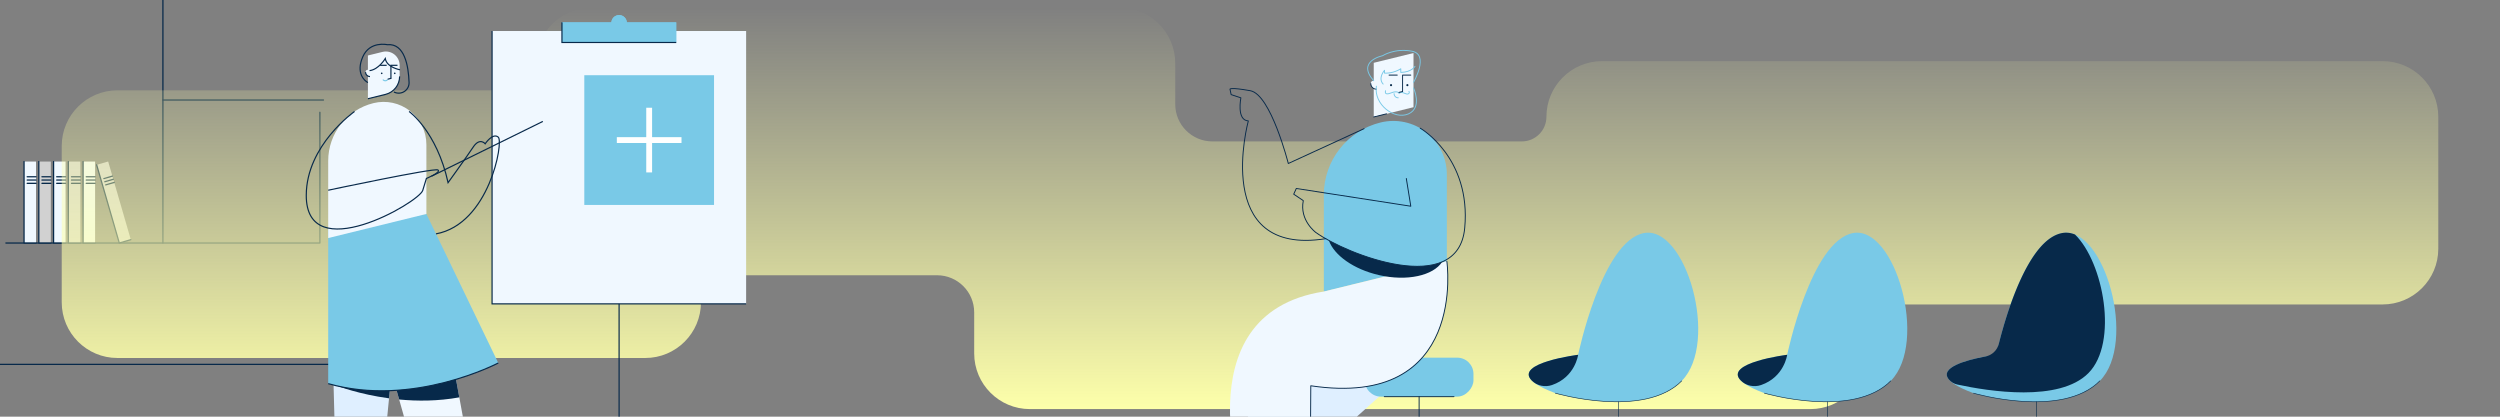 <svg width="1200" height="200" viewBox="0 0 1200 200" fill="none" xmlns="http://www.w3.org/2000/svg">
<rect x="0" y="0" width="1200" height="200" fill="#808080" stroke="none"/>
<g clip-path="url(#clip0_929_55865)">
<path d="M153.55 53.902V116.646H2.843" stroke="#07294A" stroke-width="0.611" stroke-linecap="round" stroke-linejoin="round"/>
<path d="M184.516 174.907V61.233" stroke="#07294A" stroke-width="0.611" stroke-linecap="round" stroke-linejoin="round"/>
<path d="M-75.455 174.908H231.848" stroke="#07294A" stroke-width="0.611" stroke-linecap="round" stroke-linejoin="round"/>
<path d="M78.196 -20.633V116.646" stroke="#07294A" stroke-width="0.611" stroke-linecap="round" stroke-linejoin="round"/>
<path d="M78.197 48.006H155.261" stroke="#07294A" stroke-width="0.611" stroke-linecap="round" stroke-linejoin="round"/>
<rect x="11.542" y="77.546" width="5.758" height="39.069" fill="#F0F8FF"/>
<path d="M17.3 116.616H11.543V77.546" stroke="#07294A" stroke-width="0.611" stroke-linecap="round" stroke-linejoin="round"/>
<path d="M13.05 84.856H17.3" stroke="#07294A" stroke-width="0.611" stroke-linecap="round" stroke-linejoin="round"/>
<path d="M13.05 86.429H17.3" stroke="#07294A" stroke-width="0.611" stroke-linecap="round" stroke-linejoin="round"/>
<path d="M13.05 88.002H17.3" stroke="#07294A" stroke-width="0.611" stroke-linecap="round" stroke-linejoin="round"/>
<rect x="18.628" y="77.546" width="5.758" height="39.069" fill="#D1D1D1"/>
<path d="M24.386 116.616H18.628V77.546" stroke="#07294A" stroke-width="0.611" stroke-linecap="round" stroke-linejoin="round"/>
<path d="M20.136 84.856H24.386" stroke="#07294A" stroke-width="0.611" stroke-linecap="round" stroke-linejoin="round"/>
<path d="M20.136 86.429H24.386" stroke="#07294A" stroke-width="0.611" stroke-linecap="round" stroke-linejoin="round"/>
<path d="M20.136 88.002H24.386" stroke="#07294A" stroke-width="0.611" stroke-linecap="round" stroke-linejoin="round"/>
<rect x="25.714" y="77.546" width="5.758" height="39.069" fill="#F0F8FF"/>
<path d="M31.472 116.616H25.714V77.546" stroke="#07294A" stroke-width="0.611" stroke-linecap="round" stroke-linejoin="round"/>
<path d="M27.222 84.856H31.472" stroke="#07294A" stroke-width="0.611" stroke-linecap="round" stroke-linejoin="round"/>
<path d="M27.222 86.429H31.472" stroke="#07294A" stroke-width="0.611" stroke-linecap="round" stroke-linejoin="round"/>
<path d="M27.222 88.002H31.472" stroke="#07294A" stroke-width="0.611" stroke-linecap="round" stroke-linejoin="round"/>
<rect x="32.8" y="77.546" width="5.758" height="39.069" fill="#D1D1D1"/>
<path d="M38.558 116.616H32.8V77.546" stroke="#07294A" stroke-width="0.611" stroke-linecap="round" stroke-linejoin="round"/>
<path d="M34.308 84.856H38.557" stroke="#07294A" stroke-width="0.611" stroke-linecap="round" stroke-linejoin="round"/>
<path d="M34.308 86.429H38.557" stroke="#07294A" stroke-width="0.611" stroke-linecap="round" stroke-linejoin="round"/>
<path d="M34.308 88.002H38.557" stroke="#07294A" stroke-width="0.611" stroke-linecap="round" stroke-linejoin="round"/>
<rect x="39.886" y="77.546" width="5.758" height="39.069" fill="#F0F8FF"/>
<path d="M45.644 116.616H39.886V77.546" stroke="#07294A" stroke-width="0.611" stroke-linecap="round" stroke-linejoin="round"/>
<path d="M41.394 84.856H45.644" stroke="#07294A" stroke-width="0.611" stroke-linecap="round" stroke-linejoin="round"/>
<path d="M41.394 86.429H45.644" stroke="#07294A" stroke-width="0.611" stroke-linecap="round" stroke-linejoin="round"/>
<path d="M41.394 88.002H45.644" stroke="#07294A" stroke-width="0.611" stroke-linecap="round" stroke-linejoin="round"/>
<rect x="46.388" y="79.118" width="5.758" height="39.069" transform="rotate(-16.151 46.388 79.118)" fill="#D1D1D1"/>
<path d="M62.787 115.044L57.256 116.646L46.388 79.118" stroke="#07294A" stroke-width="0.611" stroke-linecap="round" stroke-linejoin="round"/>
<path d="M49.87 85.719L53.952 84.537" stroke="#07294A" stroke-width="0.611" stroke-linecap="round" stroke-linejoin="round"/>
<path d="M50.307 87.231L54.389 86.048" stroke="#07294A" stroke-width="0.611" stroke-linecap="round" stroke-linejoin="round"/>
<path d="M50.745 88.742L54.827 87.56" stroke="#07294A" stroke-width="0.611" stroke-linecap="round" stroke-linejoin="round"/>
<path fill-rule="evenodd" clip-rule="evenodd" d="M284.017 3.638C269.251 3.638 257.281 15.608 257.281 30.374V30.374C257.281 37.541 251.471 43.351 244.304 43.351H56.362C41.596 43.351 29.626 55.321 29.626 70.087V145.097C29.626 159.863 41.596 171.834 56.362 171.834H309.729C324.495 171.834 336.465 159.863 336.465 145.097V145.097C336.465 137.93 342.275 132.121 349.442 132.121H449.788C459.632 132.121 467.612 140.101 467.612 149.945V169.626C467.612 184.392 479.582 196.363 494.349 196.363H868.969C883.735 196.363 895.706 184.392 895.706 169.626V163.961C895.706 154.117 903.686 146.137 913.53 146.137H1143.64C1158.41 146.137 1170.38 134.167 1170.38 119.4V56.07C1170.38 41.304 1158.41 29.334 1143.64 29.334H769.018C754.252 29.334 742.282 41.304 742.282 56.07V56.07C742.282 62.592 736.995 67.88 730.473 67.88H581.944C572.1 67.88 564.12 59.899 564.12 50.055V30.374C564.12 15.608 552.15 3.638 537.384 3.638H284.017Z" fill="url(#paint0_linear_929_55865)"/>
<rect width="121.948" height="130.971" transform="matrix(-1 0 0 1 358.14 14.887)" fill="#F0F8FF"/>
<path d="M236.192 14.887V145.857H358.14" stroke="#07294A" stroke-width="0.567"/>
<rect width="54.853" height="9.66" transform="matrix(-1 0 0 1 324.592 10.735)" fill="#79C9E7"/>
<path d="M297.166 14.677C295.111 14.677 293.445 13.01 293.445 10.955C293.445 8.9 295.111 7.234 297.166 7.234C299.221 7.234 300.887 8.9 300.887 10.955C300.887 13.01 299.221 14.677 297.166 14.677Z" fill="#79C9E7"/>
<rect width="54.853" height="9.66" transform="matrix(-1 0 0 1 324.592 10.735)" fill="#79C9E7"/>
<path d="M269.739 10.734V20.394H324.592" stroke="#07294A" stroke-width="0.567"/>
<path d="M297.166 14.677C295.111 14.677 293.445 13.01 293.445 10.955C293.445 8.9 295.111 7.234 297.166 7.234C299.221 7.234 300.887 8.9 300.887 10.955C300.887 13.01 299.221 14.677 297.166 14.677Z" fill="#79C9E7"/>
<path d="M297.166 145.857V249.754" stroke="#07294A" stroke-width="0.567"/>
<path d="M166.215 101.979L201.255 99.675L210.33 135.466L231.164 249.036H202.806L206.109 243.117L166.215 101.979V101.979Z" fill="#F0F8FF"/>
<path d="M161.656 242.77L159.933 178.146L187.506 183.315L181.104 249.036H157.539L161.656 242.77V242.77Z" fill="#DFEFFF"/>
<path d="M170.107 180.054L187.506 183.316L186.738 191.199C172.26 189.246 162.289 185.358 162.289 185.358L170.107 180.054Z" fill="#07294A"/>
<path d="M204.67 156.604C204.67 156.604 209.056 157.957 214.861 160.165L220.467 190.728C210.247 192.592 200.294 192.586 191.592 191.757L185.359 169.706L204.67 156.604Z" fill="#07294A"/>
<path d="M204.669 102.684L239.177 174.239C239.177 174.239 198.25 195.78 157.538 184.148V110.048L204.669 102.684Z" fill="#79C9E7"/>
<path d="M191.83 31.347V36.656C191.83 40.76 189.028 44.335 185.042 45.314L176.594 47.391V26.636L183.618 24.909C185.596 24.423 187.688 24.873 189.291 26.13C190.894 27.387 191.83 29.31 191.83 31.347L191.83 31.347Z" fill="#F0F8FF"/>
<path d="M191.83 36.656C191.83 40.76 189.028 44.335 185.042 45.315L176.594 47.391" stroke="#07294A" stroke-width="0.567"/>
<path d="M183.224 35.602C182.999 35.602 182.817 35.42 182.817 35.195C182.817 34.97 182.999 34.788 183.224 34.788C183.449 34.788 183.631 34.97 183.631 35.195C183.631 35.42 183.449 35.602 183.224 35.602Z" fill="#07294A"/>
<path d="M189.481 35.602C189.256 35.602 189.073 35.42 189.073 35.195C189.073 34.97 189.256 34.788 189.481 34.788C189.706 34.788 189.888 34.97 189.888 35.195C189.888 35.42 189.706 35.602 189.481 35.602Z" fill="#07294A"/>
<path d="M187.645 37.625V31.347H190.79" stroke="#07294A" stroke-width="0.567"/>
<path d="M182.457 31.348H185.602" stroke="#07294A" stroke-width="0.567"/>
<path d="M177.598 34.564V36.744C177.033 36.744 176.492 36.52 176.092 36.12C175.693 35.721 175.469 35.18 175.469 34.615C175.469 34.55 175.472 34.485 175.478 34.421C175.597 33.099 177.598 33.236 177.598 34.564Z" fill="#F0F8FF"/>
<path d="M177.598 36.744C177.033 36.744 176.492 36.52 176.092 36.12C175.693 35.721 175.469 35.179 175.469 34.615" stroke="#07294A" stroke-width="0.567"/>
<path d="M185.926 38.359C185.375 38.91 184.482 38.91 183.932 38.359" stroke="#79C9E7" stroke-width="0.567" stroke-linecap="round" stroke-linejoin="round"/>
<path d="M187.645 37.63L186.269 37.968" stroke="#07294A" stroke-width="0.567" stroke-linecap="round"/>
<path d="M189.073 44.157L189.315 44.267C190.882 44.982 192.707 44.836 194.14 43.881C195.573 42.926 196.41 41.298 196.353 39.577C196.077 31.658 194.215 20.672 185.925 21.458C185.925 21.458 177.504 19.528 174.13 27.283C170.755 35.038 174.894 38.772 176.594 39.633" stroke="#07294A" stroke-width="0.567"/>
<path d="M192.009 33.496C192.009 33.496 185.65 32.381 184.928 28.12C184.928 28.12 181.778 33.397 177.383 33.906" stroke="#07294A" stroke-width="0.567"/>
<path d="M204.669 69.414V102.684L157.538 114.268V77.215C157.538 64.076 166.508 52.635 179.267 49.499H179.267C185.386 47.995 191.856 49.388 196.814 53.275C201.773 57.162 204.669 63.114 204.669 69.414L204.669 69.414Z" fill="#F0F8FF"/>
<path d="M239.177 174.239C239.177 174.239 198.25 195.78 157.538 184.148" stroke="#07294A" stroke-width="0.567"/>
<path d="M170.187 53.507C170.187 53.507 147.094 69.655 147.007 93.703C146.881 128.648 201.156 97.149 202.913 91.405L204.669 85.66C204.669 85.66 211.919 82.674 210.196 81.582C208.473 80.49 157.538 91.309 157.538 91.309" stroke="#07294A" stroke-width="0.567"/>
<path d="M196.357 53.507C196.357 53.507 209.622 62.97 215.079 87.671C215.079 87.671 223.983 75.336 227.142 70.589C230.302 65.842 232.887 69.001 232.887 69.001C232.887 69.001 236.564 63.544 239.177 65.842C241.791 68.14 234.8 107.546 209.286 112.257" stroke="#07294A" stroke-width="0.567"/>
<path d="M207.114 84.588L260.556 58.279" stroke="#07294A" stroke-width="0.567"/>
<rect width="62.27" height="62.27" transform="matrix(-1 0 0 1 342.735 36.103)" fill="#79C9E7"/>
<rect width="2.804" height="31.047" transform="matrix(-1 0 0 1 313.003 51.715)" fill="white"/>
<path d="M296.077 65.836V68.64H327.124V65.836L296.077 65.836Z" fill="white"/>
<path d="M947.259 188.716C947.259 188.716 989.748 201.211 1007.93 182.811C1026.1 164.412 1009.98 108.059 989.776 111.868C969.576 115.677 958.193 170.295 958.193 170.295C958.193 170.295 913.063 175.95 947.259 188.716Z" fill="#79C9E7"/>
<path d="M1002.46 179.073C988.498 193.208 954.532 187.832 939.535 184.58C937.976 184.254 936.566 183.424 935.524 182.219C930.57 176.399 944.037 172.838 952.294 171.258C952.494 171.22 952.689 171.183 952.878 171.148L952.879 171.148C952.91 171.142 952.941 171.136 952.972 171.131C956.119 170.551 958.638 168.186 959.414 165.082C959.428 165.026 959.442 164.97 959.456 164.914C959.47 164.858 959.484 164.802 959.498 164.745C959.516 164.673 959.535 164.601 959.553 164.528C959.567 164.475 959.58 164.421 959.594 164.367C959.617 164.275 959.641 164.182 959.665 164.089C959.674 164.053 959.683 164.018 959.692 163.981C959.724 163.855 959.757 163.727 959.79 163.598C959.804 163.546 959.817 163.494 959.831 163.442C959.852 163.358 959.874 163.274 959.896 163.189C959.911 163.133 959.925 163.076 959.94 163.019C959.962 162.935 959.985 162.85 960.007 162.764C960.022 162.705 960.038 162.646 960.053 162.586C960.078 162.495 960.102 162.402 960.126 162.309C960.14 162.259 960.153 162.209 960.166 162.158C960.203 162.019 960.24 161.878 960.278 161.737C960.293 161.683 960.307 161.629 960.321 161.576C960.347 161.48 960.373 161.384 960.399 161.287C960.415 161.227 960.431 161.167 960.447 161.107C960.473 161.013 960.498 160.918 960.524 160.824C960.541 160.76 960.559 160.697 960.576 160.633C960.603 160.532 960.631 160.43 960.659 160.328C960.674 160.275 960.688 160.222 960.703 160.169C960.745 160.016 960.787 159.861 960.83 159.706C960.844 159.657 960.858 159.608 960.871 159.559C960.902 159.448 960.933 159.336 960.964 159.224C960.982 159.16 961.001 159.095 961.019 159.03C961.047 158.928 961.076 158.825 961.105 158.722C961.123 158.658 961.141 158.594 961.159 158.53C961.191 158.419 961.222 158.308 961.254 158.196C961.271 158.139 961.287 158.081 961.303 158.024C961.35 157.859 961.397 157.694 961.445 157.528C961.456 157.49 961.467 157.452 961.478 157.414C961.517 157.28 961.556 157.146 961.595 157.011C961.612 156.95 961.63 156.889 961.648 156.827C961.682 156.712 961.715 156.597 961.749 156.481C961.768 156.416 961.788 156.35 961.807 156.285C961.841 156.17 961.875 156.055 961.909 155.939C961.928 155.875 961.947 155.81 961.966 155.745C962.018 155.571 962.071 155.395 962.123 155.219C962.126 155.209 962.129 155.199 962.132 155.189C962.183 155.021 962.234 154.852 962.285 154.682C962.305 154.616 962.325 154.55 962.345 154.484C962.381 154.368 962.416 154.252 962.452 154.135C962.474 154.062 962.497 153.988 962.519 153.915C962.555 153.796 962.592 153.677 962.629 153.558C962.649 153.493 962.669 153.427 962.69 153.362C962.737 153.208 962.785 153.054 962.834 152.899C962.844 152.866 962.854 152.833 962.864 152.8C962.922 152.616 962.98 152.431 963.039 152.245C963.058 152.183 963.078 152.122 963.098 152.06C963.138 151.932 963.179 151.804 963.22 151.675C963.243 151.603 963.266 151.53 963.29 151.458C963.329 151.334 963.369 151.211 963.409 151.087C963.431 151.017 963.454 150.947 963.477 150.876C963.524 150.73 963.572 150.582 963.62 150.435C963.635 150.39 963.65 150.345 963.664 150.299C963.727 150.109 963.79 149.917 963.853 149.725C963.872 149.668 963.891 149.611 963.911 149.553C963.957 149.415 964.003 149.276 964.049 149.137C964.073 149.066 964.097 148.994 964.121 148.923C964.164 148.795 964.207 148.666 964.251 148.538C964.275 148.465 964.3 148.393 964.324 148.32C964.372 148.18 964.42 148.04 964.468 147.899C964.488 147.841 964.507 147.783 964.527 147.725C964.594 147.531 964.661 147.336 964.729 147.14C964.746 147.09 964.764 147.04 964.782 146.989C964.834 146.839 964.886 146.689 964.939 146.539C964.963 146.47 964.988 146.401 965.012 146.331C965.059 146.197 965.107 146.062 965.155 145.927C965.18 145.856 965.205 145.786 965.23 145.715C965.281 145.573 965.332 145.432 965.383 145.29C965.405 145.229 965.427 145.167 965.449 145.106C965.521 144.907 965.593 144.707 965.666 144.508C965.678 144.473 965.692 144.438 965.704 144.402C965.766 144.235 965.827 144.068 965.889 143.9C965.914 143.833 965.939 143.766 965.964 143.699C966.015 143.562 966.066 143.425 966.117 143.287C966.144 143.215 966.172 143.142 966.199 143.069C966.251 142.93 966.303 142.792 966.356 142.653C966.381 142.587 966.406 142.52 966.432 142.453C966.507 142.255 966.583 142.057 966.659 141.859C966.665 141.845 966.67 141.83 966.676 141.815C966.75 141.624 966.824 141.433 966.898 141.242C966.924 141.177 966.949 141.113 966.974 141.048C967.029 140.908 967.084 140.768 967.14 140.628C967.169 140.555 967.198 140.481 967.227 140.408C967.281 140.273 967.335 140.138 967.389 140.003C967.417 139.932 967.446 139.861 967.474 139.79C967.541 139.624 967.608 139.458 967.675 139.293C967.69 139.256 967.705 139.218 967.721 139.181C967.802 138.982 967.884 138.782 967.967 138.582C967.993 138.52 968.019 138.457 968.045 138.395C968.103 138.255 968.162 138.114 968.22 137.974C968.252 137.899 968.283 137.825 968.314 137.75C968.37 137.619 968.426 137.487 968.482 137.355C968.513 137.282 968.544 137.209 968.575 137.136C968.642 136.98 968.709 136.825 968.776 136.669C968.795 136.625 968.815 136.58 968.834 136.535C968.92 136.336 969.008 136.137 969.095 135.938C969.119 135.883 969.144 135.827 969.169 135.772C969.233 135.626 969.298 135.481 969.363 135.336C969.394 135.265 969.426 135.194 969.458 135.123C969.517 134.991 969.577 134.859 969.637 134.727C969.669 134.656 969.701 134.585 969.734 134.514C969.8 134.369 969.866 134.225 969.933 134.08C969.958 134.026 969.983 133.972 970.008 133.917C970.099 133.721 970.19 133.526 970.282 133.331C970.303 133.285 970.325 133.24 970.346 133.195C970.418 133.044 970.49 132.893 970.562 132.742C970.595 132.674 970.628 132.605 970.661 132.536C970.723 132.407 970.785 132.278 970.848 132.149C970.882 132.078 970.917 132.007 970.952 131.937C971.018 131.8 971.085 131.664 971.153 131.528C971.182 131.47 971.21 131.411 971.239 131.353C971.335 131.162 971.43 130.972 971.526 130.782C971.543 130.748 971.561 130.714 971.578 130.68C971.659 130.522 971.739 130.364 971.82 130.208C971.852 130.144 971.885 130.081 971.918 130.018C971.985 129.889 972.052 129.761 972.119 129.633C972.155 129.565 972.19 129.496 972.226 129.428C972.295 129.299 972.363 129.17 972.432 129.041C972.464 128.981 972.496 128.922 972.528 128.862C972.628 128.676 972.729 128.49 972.83 128.305L972.835 128.296C972.934 128.115 973.034 127.934 973.135 127.754C973.168 127.696 973.2 127.638 973.233 127.58C973.304 127.454 973.375 127.328 973.446 127.202C973.483 127.137 973.521 127.072 973.558 127.007C973.628 126.885 973.698 126.763 973.769 126.641C973.804 126.581 973.839 126.521 973.874 126.461C973.964 126.308 974.054 126.156 974.144 126.004C974.159 125.978 974.175 125.952 974.19 125.926C974.295 125.75 974.4 125.576 974.506 125.402C974.539 125.349 974.572 125.296 974.604 125.243C974.679 125.121 974.754 124.999 974.83 124.878C974.869 124.816 974.908 124.754 974.947 124.691C975.019 124.576 975.091 124.462 975.164 124.348C975.202 124.289 975.239 124.229 975.277 124.171C975.362 124.039 975.447 123.908 975.532 123.778C975.557 123.74 975.582 123.701 975.607 123.663C975.716 123.497 975.825 123.332 975.936 123.168C975.965 123.124 975.995 123.08 976.025 123.036C976.107 122.915 976.189 122.794 976.272 122.675C976.311 122.618 976.35 122.561 976.39 122.504C976.465 122.396 976.54 122.288 976.616 122.181C976.656 122.124 976.696 122.068 976.736 122.012C976.819 121.895 976.903 121.778 976.986 121.663C977.017 121.621 977.048 121.578 977.078 121.536C977.192 121.381 977.306 121.226 977.42 121.074C977.446 121.039 977.473 121.005 977.499 120.97C977.588 120.852 977.678 120.734 977.768 120.617C977.808 120.564 977.849 120.512 977.889 120.46C977.967 120.36 978.045 120.26 978.124 120.161C978.166 120.108 978.208 120.055 978.25 120.002C978.333 119.899 978.416 119.796 978.499 119.694C978.535 119.65 978.571 119.606 978.606 119.563C978.724 119.42 978.842 119.279 978.961 119.139C978.98 119.116 978.999 119.094 979.018 119.072C979.119 118.954 979.219 118.837 979.321 118.721C979.361 118.674 979.402 118.629 979.442 118.583C979.524 118.491 979.605 118.399 979.687 118.308C979.731 118.26 979.775 118.211 979.819 118.163C979.903 118.071 979.987 117.98 980.071 117.89C980.11 117.848 980.15 117.806 980.189 117.764C980.31 117.636 980.432 117.509 980.554 117.384L980.565 117.372C980.686 117.249 980.807 117.127 980.928 117.008C980.968 116.968 981.008 116.93 981.048 116.891C981.134 116.807 981.22 116.723 981.307 116.641C981.352 116.598 981.397 116.555 981.442 116.513C981.527 116.433 981.613 116.354 981.699 116.276C981.741 116.237 981.783 116.198 981.826 116.159C981.934 116.062 982.042 115.966 982.151 115.871C982.17 115.855 982.189 115.837 982.208 115.821C982.335 115.711 982.463 115.603 982.591 115.497C982.629 115.465 982.667 115.434 982.705 115.403C982.797 115.328 982.888 115.254 982.98 115.181C983.027 115.144 983.073 115.107 983.12 115.071C983.207 115.003 983.294 114.936 983.382 114.87C983.427 114.835 983.472 114.801 983.517 114.768C983.619 114.692 983.722 114.617 983.824 114.543C983.854 114.522 983.883 114.501 983.912 114.48C984.043 114.387 984.175 114.296 984.307 114.208C984.342 114.184 984.378 114.161 984.414 114.137C984.512 114.073 984.61 114.009 984.708 113.946C984.755 113.916 984.802 113.887 984.85 113.857C984.939 113.802 985.029 113.747 985.12 113.693C985.167 113.664 985.214 113.636 985.262 113.608C985.361 113.55 985.461 113.493 985.561 113.438C985.597 113.417 985.633 113.396 985.67 113.376C985.805 113.302 985.941 113.23 986.077 113.16C986.107 113.145 986.137 113.13 986.167 113.115C986.274 113.061 986.382 113.009 986.49 112.957C986.537 112.935 986.584 112.913 986.632 112.891C986.725 112.848 986.818 112.806 986.911 112.765C986.96 112.743 987.01 112.722 987.06 112.701C987.158 112.659 987.257 112.619 987.356 112.579C987.397 112.563 987.439 112.545 987.48 112.529C987.62 112.475 987.76 112.423 987.9 112.374C987.921 112.366 987.942 112.36 987.963 112.353C988.083 112.311 988.203 112.272 988.324 112.234C988.371 112.219 988.419 112.205 988.466 112.19C988.563 112.161 988.659 112.133 988.756 112.106C988.807 112.092 988.858 112.079 988.909 112.065C989.008 112.039 989.107 112.015 989.206 111.991C989.252 111.98 989.298 111.969 989.344 111.958C989.486 111.926 989.629 111.896 989.773 111.869L989.776 111.868L989.78 111.867C989.925 111.84 990.07 111.817 990.214 111.795C990.264 111.788 990.314 111.782 990.363 111.776C990.459 111.763 990.555 111.751 990.651 111.741C990.711 111.735 990.77 111.73 990.83 111.725C990.915 111.718 991 111.711 991.085 111.706C991.149 111.702 991.213 111.698 991.277 111.695C991.357 111.692 991.437 111.69 991.517 111.688C991.584 111.687 991.651 111.685 991.718 111.685C991.793 111.685 991.868 111.687 991.943 111.688C992.231 111.694 992.519 111.711 992.806 111.742C992.856 111.747 992.906 111.751 992.957 111.757C993.052 111.768 993.147 111.782 993.242 111.795C993.283 111.801 993.324 111.807 993.365 111.814C993.465 111.829 993.564 111.846 993.663 111.865C993.695 111.87 993.727 111.877 993.758 111.883C993.867 111.904 993.975 111.926 994.083 111.95C994.091 111.952 994.099 111.954 994.107 111.956C994.75 112.104 995.379 112.304 995.988 112.555C1009.69 125.882 1016.9 164.455 1002.46 179.073Z" fill="#07294A"/>
<path d="M947.259 188.716C947.259 188.716 989.748 201.21 1007.93 182.811" stroke="#07294A" stroke-width="0.288" stroke-linecap="round" stroke-linejoin="round"/>
<path d="M977.592 192.854V250.519" stroke="#07294A" stroke-width="0.288" stroke-linecap="round" stroke-linejoin="round"/>
<path d="M846.915 188.716C846.915 188.716 889.403 201.211 907.581 182.811C925.758 164.412 909.632 108.059 889.432 111.868C869.232 115.677 857.849 170.295 857.849 170.295C857.849 170.295 812.719 175.95 846.915 188.716Z" fill="#79C9E7"/>
<path d="M835.609 182.683C827.078 174.151 857.849 170.295 857.849 170.295C857.849 170.295 856.46 180.988 845.317 184.816C841.93 185.98 838.142 185.216 835.609 182.683Z" fill="#07294A"/>
<path d="M846.915 188.716C846.915 188.716 889.404 201.21 907.581 182.811" stroke="#07294A" stroke-width="0.288" stroke-linecap="round" stroke-linejoin="round"/>
<path d="M877.248 192.854V250.519" stroke="#07294A" stroke-width="0.288" stroke-linecap="round" stroke-linejoin="round"/>
<path d="M746.571 188.716C746.571 188.716 789.06 201.211 807.237 182.811C825.414 164.412 809.288 108.059 789.088 111.868C768.888 115.677 757.505 170.295 757.505 170.295C757.505 170.295 712.375 175.95 746.571 188.716Z" fill="#79C9E7"/>
<path d="M735.265 182.683C726.734 174.151 757.505 170.295 757.505 170.295C757.505 170.295 756.116 180.988 744.974 184.816C741.586 185.98 737.798 185.216 735.265 182.683Z" fill="#07294A"/>
<path d="M746.571 188.716C746.571 188.716 789.06 201.21 807.237 182.811" stroke="#07294A" stroke-width="0.288" stroke-linecap="round" stroke-linejoin="round"/>
<path d="M776.904 192.854V250.519" stroke="#07294A" stroke-width="0.288" stroke-linecap="round" stroke-linejoin="round"/>
<path d="M681.716 172.727L635.466 214.155L614.939 297.272L581.476 289.176L587.081 283.223C587.081 283.223 588.368 158.225 642.672 138.155" fill="#DFEFFF"/>
<rect width="52.176" height="18.711" rx="7.809" transform="matrix(-1 0 0 1 707.265 171.674)" fill="#79C9E7"/>
<path d="M664.445 190.386H697.91" stroke="#07294A" stroke-width="0.451" stroke-linecap="round" stroke-linejoin="round"/>
<path d="M678.484 36.048V51.456L659.397 56.148V30.146L678.484 25.455V36.048Z" fill="#F0F8FF"/>
<path d="M676.293 43.87C676.463 44.082 676.508 44.367 676.414 44.621C676.319 44.875 676.097 45.061 675.83 45.109C674.763 45.481 672.855 43.515 671.557 44.856C671.557 44.856 671.044 43.235 667.588 44.641C664.131 46.046 665.084 43.546 665.084 43.546" stroke="#79C9E7" stroke-width="0.451" stroke-linecap="round" stroke-linejoin="round"/>
<path d="M667.702 41.379C667.42 41.379 667.192 41.151 667.192 40.869C667.192 40.587 667.42 40.358 667.702 40.358C667.984 40.358 668.212 40.587 668.212 40.869C668.212 41.151 667.984 41.379 667.702 41.379Z" fill="#07294A"/>
<path d="M675.541 41.379C675.259 41.379 675.03 41.151 675.03 40.869C675.03 40.587 675.259 40.358 675.541 40.358C675.823 40.358 676.051 40.587 676.051 40.869C676.051 41.151 675.823 41.379 675.541 41.379Z" fill="#07294A"/>
<path d="M673.241 43.914V36.048H677.181" stroke="#07294A" stroke-width="0.451" stroke-linecap="round" stroke-linejoin="round"/>
<path d="M666.741 36.049H670.681" stroke="#07294A" stroke-width="0.451" stroke-linecap="round" stroke-linejoin="round"/>
<path d="M660.654 40.078V42.809C659.181 42.809 657.986 41.615 657.986 40.142C657.986 40.06 657.99 39.979 657.997 39.899C658.147 38.242 660.654 38.415 660.654 40.078Z" fill="#F0F8FF"/>
<path d="M660.654 42.81C659.181 42.81 657.986 41.615 657.986 40.142" stroke="#07294A" stroke-width="0.451" stroke-linecap="round" stroke-linejoin="round"/>
<path d="M665.518 54.643L659.397 56.148" stroke="#07294A" stroke-width="0.451" stroke-linecap="round" stroke-linejoin="round"/>
<path d="M673.241 43.919L671.518 44.343" stroke="#07294A" stroke-width="0.451" stroke-linecap="round" stroke-linejoin="round"/>
<path d="M678.484 42.195C678.484 42.195 682.919 51.67 676.051 54.669C669.183 57.667 659.382 50.1 660.654 41.379" stroke="#79C9E7" stroke-width="0.451" stroke-linecap="round" stroke-linejoin="round"/>
<path d="M679.198 31.819C679.198 31.819 677.675 34.643 672.379 34.761V33.019C670.032 34.458 667.318 35.187 664.565 35.118V33.738C664.565 33.738 661.267 37.443 663.905 40.359" stroke="#79C9E7" stroke-width="0.451" stroke-linecap="round" stroke-linejoin="round"/>
<path d="M671.158 46.957C670.051 46.957 669.153 46.059 669.153 44.952" stroke="#79C9E7" stroke-width="0.451" stroke-linecap="round" stroke-linejoin="round"/>
<path d="M678.484 39.526C678.484 39.526 686.196 26.212 677.794 24.593C669.393 22.974 663.635 26.752 663.635 26.752C663.635 26.752 650.93 29.329 659.397 38.746" stroke="#79C9E7" stroke-width="0.451" stroke-linecap="round" stroke-linejoin="round"/>
<path d="M694.487 83.739V125.42L635.441 139.932V93.512C635.441 77.052 646.678 62.718 662.662 58.79H662.662C670.328 56.906 678.434 58.65 684.646 63.52C690.858 68.39 694.487 75.846 694.487 83.739V83.739Z" fill="#79C9E7"/>
<path d="M694.487 125.42C694.487 125.42 704.746 196.503 629.181 185.17L628.822 244.919H592.27L597.876 240.043C597.876 240.043 565.491 150.804 635.441 139.932" fill="#F0F8FF"/>
<path d="M694.487 125.42C694.487 125.42 704.746 196.503 629.181 185.17L628.822 244.919" stroke="#07294A" stroke-width="0.451" stroke-linecap="round" stroke-linejoin="round"/>
<path d="M681.177 190.386V308.77" stroke="#07294A" stroke-width="0.451" stroke-linecap="round" stroke-linejoin="round"/>
<path d="M681.716 61.53C681.716 61.53 706.186 75.599 703.067 109.423C699.949 143.248 646.245 122.137 631.596 111.582C631.596 111.582 623.665 105.778 625.584 96.307L620.982 93.2L622.225 90.472L677.181 98.983L675.03 85.674" stroke="#07294A" stroke-width="0.451" stroke-linecap="round" stroke-linejoin="round"/>
<path d="M692.251 125.681C687.955 132.306 675.409 135.148 661.869 132.04C649.693 129.246 640.34 122.471 637.869 115.437C651.955 123.086 677.63 132.015 692.251 125.681Z" fill="#07294A"/>
<path d="M654.76 61.755L618.386 78.478C618.386 78.478 609.99 45.318 600.155 43.547C590.319 41.775 590.39 42.81 590.39 42.81L590.948 45.412L595.625 46.957C595.625 46.957 593.438 57.742 599.195 58.035C599.195 58.035 581.317 123.319 636.315 114.572" stroke="#07294A" stroke-width="0.451" stroke-linecap="round" stroke-linejoin="round"/>
</g>
<defs>
<linearGradient id="paint0_linear_929_55865" x1="600.001" y1="3.638" x2="600.001" y2="196.363" gradientUnits="userSpaceOnUse">
<stop stop-color="#FDFFAA" stop-opacity="0"/>
<stop offset="1" stop-color="#FDFFAA"/>
</linearGradient>
<clipPath id="clip0_929_55865">
<rect width="1200" height="200" fill="white"/>
</clipPath>
</defs>
</svg>
